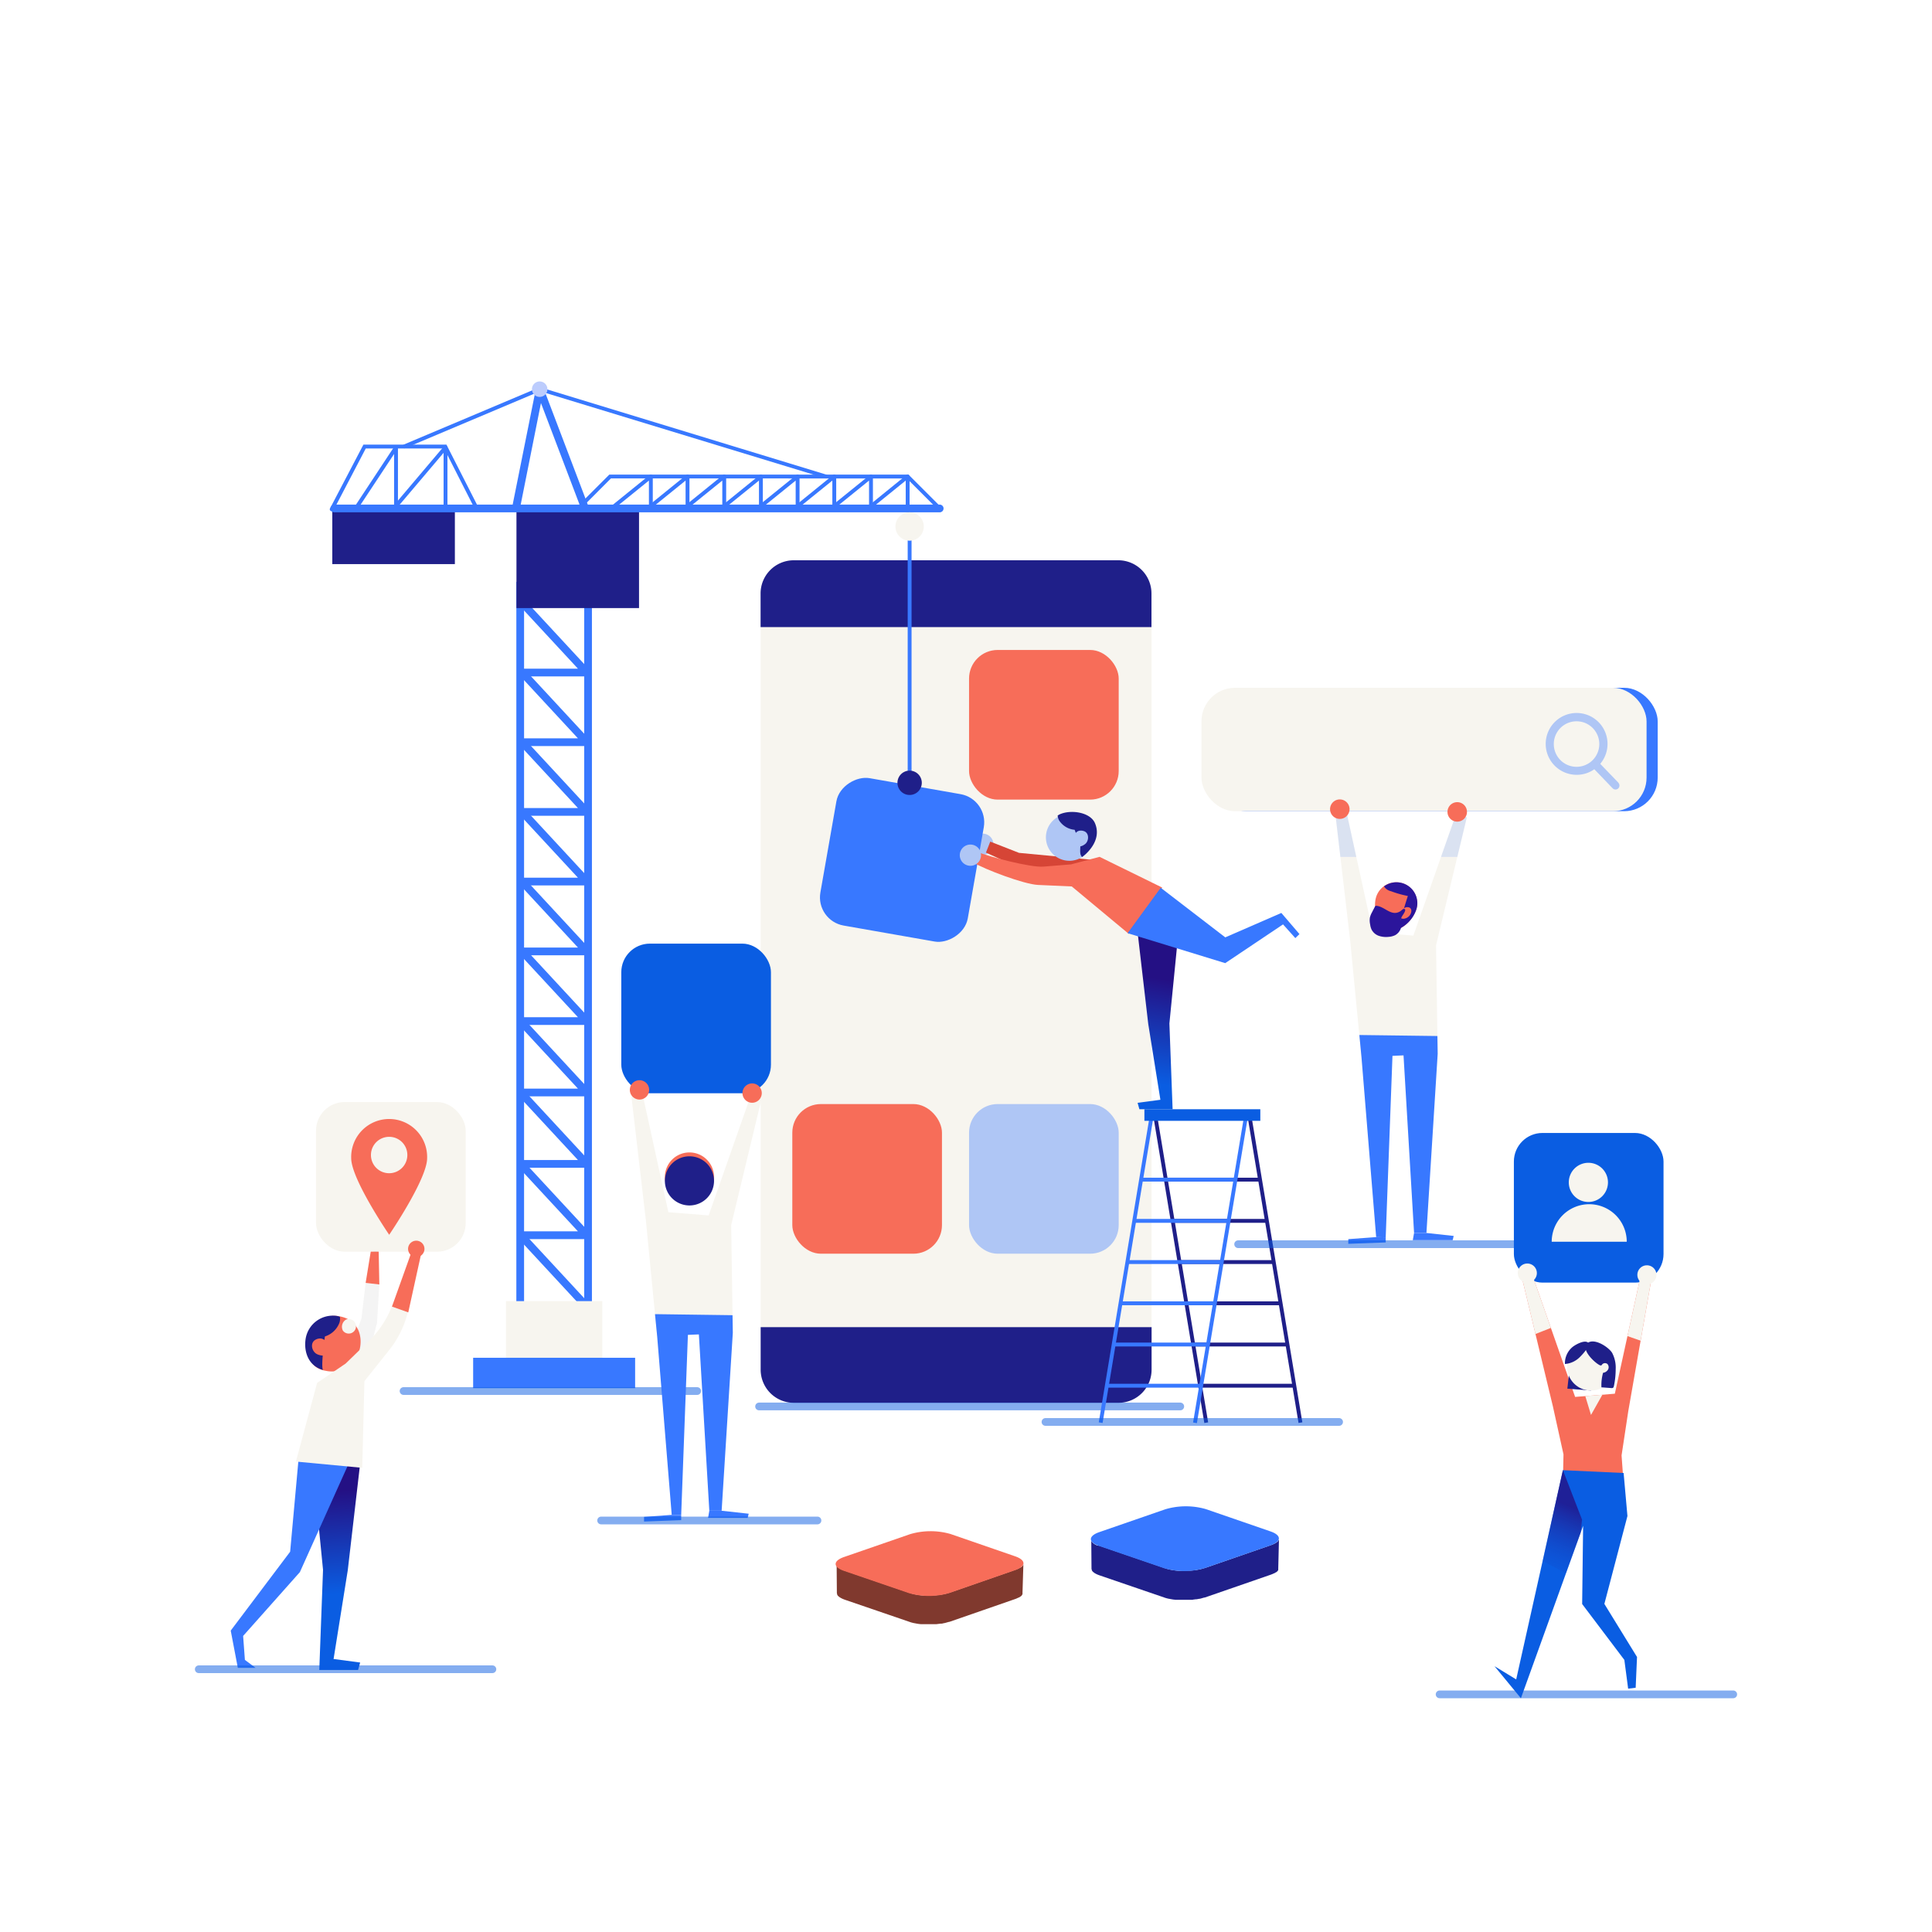 <svg id="OBJECTS" xmlns="http://www.w3.org/2000/svg" xmlns:xlink="http://www.w3.org/1999/xlink" viewBox="0 0 500 500"><defs><style>.cls-1{fill:#f4f4f4;}.cls-2{fill:url(#Degradado_sin_nombre_7);}.cls-3{fill:#3878ff;}.cls-4{fill:#f76d59;}.cls-5{fill:#1f1f89;}.cls-6{fill:#f7f5ef;}.cls-7{fill:#8e574a;}.cls-8{fill:none;stroke:#0a5de2;stroke-linecap:round;stroke-miterlimit:10;stroke-width:2px;opacity:0.5;}.cls-9{fill:#afc6f5;}.cls-10{fill:#0a5de2;}.cls-11{fill:#2b159b;}.cls-12{opacity:0.4;}.cls-13{fill:#d64536;}.cls-14{fill:url(#Degradado_sin_nombre_7-2);}.cls-15{fill:#bcccfd;}.cls-16{fill:url(#Degradado_sin_nombre_4);}.cls-17{fill:#80392e;}</style><linearGradient id="Degradado_sin_nombre_7" x1="97.12" y1="385.82" x2="95.58" y2="412.64" gradientTransform="matrix(-1, 0, 0, 1, 183.99, 0)" gradientUnits="userSpaceOnUse"><stop offset="0" stop-color="#241084"/><stop offset="0.99" stop-color="#0a5de2"/></linearGradient><linearGradient id="Degradado_sin_nombre_7-2" x1="300.59" y1="253.37" x2="296.22" y2="280.26" gradientTransform="matrix(1, 0, 0, 1, 0, 0)" xlink:href="#Degradado_sin_nombre_7"/><linearGradient id="Degradado_sin_nombre_4" x1="406.51" y1="389.74" x2="397.93" y2="411.2" gradientUnits="userSpaceOnUse"><stop offset="0" stop-color="#241084" stop-opacity="0.8"/><stop offset="0.99" stop-color="#0a5de2" stop-opacity="0"/></linearGradient></defs><title>Mesa de trabajo 1</title><polygon class="cls-1" points="94.63 332.01 93.54 341.27 87.02 358.21 92.98 360.05 97.57 342.38 98.17 332.42 94.63 332.01"/><polygon class="cls-2" points="80.69 376.8 83.6 406.28 82.63 432.19 92.67 432.19 93.21 430.26 86.33 429.35 90 406.4 93.31 377.87 80.69 376.8"/><polygon class="cls-3" points="77.37 376.47 75.09 401.58 59.71 422 61.55 431.64 66.14 431.64 63.38 429.58 62.92 423.38 77.61 406.86 90.92 377.26 77.37 376.47"/><polygon class="cls-4" points="98.17 332.42 97.99 323.08 96.12 322.85 94.63 332.01 98.17 332.42"/><path class="cls-4" d="M79.92,345.36c-.7,3.39-.73,8.58,4.36,9.4A7.4,7.4,0,0,0,93.13,349c.74-3.38-.51-7.74-5.74-8.41C84,340.12,80.47,342.64,79.92,345.36Z"/><path class="cls-5" d="M83.58,354.53c-3.64-1-5-4.49-4.49-8a7.12,7.12,0,0,1,8.3-5.93,4.36,4.36,0,0,1,.58.19,3.33,3.33,0,0,1-.11,1.49,5.9,5.9,0,0,1-3.77,3.59S83,353.43,83.58,354.53Z"/><path class="cls-4" d="M83.16,346.42a2.42,2.42,0,0,0-1.51.3c-1.47.8-1,3,.35,3.71a3.78,3.78,0,0,0,1.37.38,2,2,0,0,0,1.2-.19,1.49,1.49,0,0,0,.63-1,2.82,2.82,0,0,0-.06-1.19A2.73,2.73,0,0,0,83.16,346.42Z"/><path class="cls-6" d="M88.74,344.36a1.88,1.88,0,1,0,.85-2.87A2.16,2.16,0,0,0,88.74,344.36Z"/><path class="cls-7" d="M95.06,321.79a2.11,2.11,0,1,0,2.11-2.11A2.11,2.11,0,0,0,95.06,321.79Z"/><path class="cls-6" d="M105,336l-3.2,1.06a25.52,25.52,0,0,1-6.35,10l-6,5.83-7.38,5-5.49,20.36,17.17,1.62.56-22.43,6.38-8a25.59,25.59,0,0,0,5.16-11.27Z"/><rect class="cls-6" x="81.79" y="285.21" width="38.73" height="38.73" rx="7.4" ry="7.4"/><path class="cls-4" d="M105.61,323.2a2.12,2.12,0,1,0,2.11-2.11A2.12,2.12,0,0,0,105.61,323.2Z"/><polygon class="cls-4" points="101.44 338.14 105.66 339.64 109.06 324.17 106.64 323.62 101.44 338.14"/><path class="cls-4" d="M110.54,299.74c0,5.42-9.82,19.82-9.82,19.82s-9.83-14.4-9.83-19.82a9.83,9.83,0,1,1,19.65,0Z"/><path class="cls-6" d="M105.42,298.92a4.71,4.71,0,1,1-4.7-4.71A4.69,4.69,0,0,1,105.42,298.92Z"/><line class="cls-8" x1="51.44" y1="432" x2="127.43" y2="432"/><rect class="cls-6" x="196.86" y="145" width="101.16" height="218" rx="8.59" ry="8.59"/><path class="cls-5" d="M289.42,145h-84a8.59,8.59,0,0,0-8.58,8.59v8.7H298v-8.7A8.59,8.59,0,0,0,289.42,145Z"/><path class="cls-5" d="M196.86,343.46v11a8.58,8.58,0,0,0,8.58,8.59h84a8.58,8.58,0,0,0,8.59-8.59v-11Z"/><rect class="cls-4" x="250.79" y="168.21" width="38.73" height="38.73" rx="7.4" ry="7.4"/><rect class="cls-9" x="250.79" y="285.73" width="38.73" height="38.73" rx="7.4" ry="7.4"/><rect class="cls-4" x="205.05" y="285.73" width="38.73" height="38.73" rx="7.4" ry="7.4"/><line class="cls-8" x1="196.45" y1="363.99" x2="305.45" y2="363.99"/><rect class="cls-5" x="329.4" y="287.77" width="1" height="80.98" transform="translate(-49.36 58.53) rotate(-9.44)"/><rect class="cls-5" x="305.02" y="287.77" width="1" height="80.98" transform="translate(-49.69 54.54) rotate(-9.44)"/><rect class="cls-5" x="301.71" y="304.79" width="24.6" height="1"/><rect class="cls-5" x="303.45" y="315.46" width="24.6" height="1"/><rect class="cls-5" x="305.19" y="326.12" width="24.6" height="1"/><rect class="cls-5" x="306.93" y="336.79" width="24.6" height="1"/><rect class="cls-5" x="308.67" y="347.46" width="24.6" height="1"/><rect class="cls-5" x="310.41" y="358.12" width="24.6" height="1"/><rect class="cls-3" x="251.02" y="327.76" width="80.98" height="1" transform="translate(-80.13 561.96) rotate(-80.56)"/><rect class="cls-3" x="275.4" y="327.76" width="80.98" height="1" transform="translate(-59.76 585.99) rotate(-80.55)"/><rect class="cls-3" x="295.11" y="304.79" width="24.6" height="1"/><rect class="cls-3" x="293.37" y="315.46" width="24.6" height="1"/><rect class="cls-3" x="291.62" y="326.12" width="24.6" height="1"/><rect class="cls-3" x="289.88" y="336.79" width="24.6" height="1"/><rect class="cls-3" x="288.14" y="347.46" width="24.6" height="1"/><rect class="cls-3" x="286.4" y="358.12" width="24.6" height="1"/><rect class="cls-10" x="296.17" y="287.07" width="30" height="3"/><polygon class="cls-6" points="352.35 273.6 349.42 243.39 345.64 211.08 348.58 210.66 355.29 241.29 365.78 242.13 376.69 211.08 379.62 211.5 371.65 244.65 372.07 272.76 352.35 273.6"/><path class="cls-4" d="M356.09,232.33c-.8,2.89.45,7.54,3.35,8.33s6.34-2.57,7.13-5.46a5.43,5.43,0,1,0-10.48-2.87Z"/><path class="cls-11" d="M360,230.65a3,3,0,0,1-1.74-1.12.94.94,0,0,1-.06-.15,5.41,5.41,0,0,1,8.41,5.82,8.63,8.63,0,0,1-4.59,5.22,9.43,9.43,0,0,1,.33-1.73q.9-3.44,2-6.81A27.29,27.29,0,0,1,360,230.65Z"/><path class="cls-4" d="M363.34,235.08a1.41,1.41,0,0,1,1.38-.22.84.84,0,0,1,.28.18,1.08,1.08,0,0,1,.25.85,2.19,2.19,0,0,1-1.57,1.8,1.56,1.56,0,0,1-.71.07.89.89,0,0,1-.6-.35C361.86,236.69,362.78,235.49,363.34,235.08Z"/><polygon class="cls-3" points="372.07 272.76 369.16 319.09 365.96 319.09 363.23 273.13 360.37 273.25 358.62 320.22 356.15 320.16 352.35 273.6 351.8 267.86 372 268.12 372.07 272.76"/><polygon class="cls-3" points="369.16 319.09 376.21 319.86 375.95 320.96 365.63 320.96 365.96 319.09 369.16 319.09"/><polygon class="cls-3" points="358.62 320.22 358.62 321.54 348.94 321.9 348.94 320.69 356.15 320.16 358.62 320.22"/><path class="cls-11" d="M361.28,236.25c-1.76.19-3.16-1.58-4.92-1.81a.61.61,0,0,0-.33,0,.63.63,0,0,0-.27.33c-.22.43-.45.86-.67,1.3a5.34,5.34,0,0,0-.56,1.38,4.85,4.85,0,0,0,.06,1.78,4.51,4.51,0,0,0,.38,1.36,3.35,3.35,0,0,0,1.89,1.61,5.87,5.87,0,0,0,2.5.26,4.62,4.62,0,0,0,1.67-.42,3.15,3.15,0,0,0,1.64-3.19,3.31,3.31,0,0,1-.11-.94,2.14,2.14,0,0,1,.34-.85c.17-.31,1.33-1.83.42-1.84-.28,0-.68.47-.92.61A2.78,2.78,0,0,1,361.28,236.25Z"/><g class="cls-12"><polygon class="cls-9" points="372.93 221.78 377.15 221.78 379.62 211.5 376.69 211.08 372.93 221.78"/><polygon class="cls-9" points="348.58 210.66 345.64 211.08 346.89 221.78 351.01 221.78 348.58 210.66"/></g><rect class="cls-3" x="313.82" y="178" width="115.19" height="31.94" rx="8.69" ry="8.69"/><rect class="cls-6" x="310.94" y="178" width="115.19" height="31.94" rx="8.69" ry="8.69"/><path class="cls-9" d="M418.84,202.56l-4.7-4.88a8,8,0,1,0-6.1,2.84,7.85,7.85,0,0,0,4.57-1.44l4.73,4.92a1,1,0,0,0,.75.32,1,1,0,0,0,.72-.29,1.05,1.05,0,0,0,0-1.47ZM408,186.67a5.89,5.89,0,1,1-5.88,5.89,5.89,5.89,0,0,1,5.88-5.89Zm0,0"/><line class="cls-8" x1="320.43" y1="322" x2="424.43" y2="322"/><path class="cls-4" d="M349.26,209.4a2.52,2.52,0,1,1-2.52-2.51A2.52,2.52,0,0,1,349.26,209.4Z"/><path class="cls-4" d="M379.65,210.12a2.52,2.52,0,1,1-2.52-2.52A2.51,2.51,0,0,1,379.65,210.12Z"/><path class="cls-9" d="M256.91,217.52a2.75,2.75,0,1,1-3.55-1.59A2.74,2.74,0,0,1,256.91,217.52Z"/><rect class="cls-3" x="214.09" y="203.15" width="38.73" height="38.73" rx="7.4" ry="7.4" transform="translate(-26.08 413.98) rotate(-80.04)"/><path class="cls-3" d="M134.52,339.16h17.33a1,1,0,0,0,.74-1.68l-16.67-18-1.47,1.36,15.12,16.32h-15Z"/><polygon class="cls-13" points="256.28 217.81 263.72 220.72 285.36 222.77 278.14 227.86 262.94 224.21 255.16 220.65 256.28 217.81"/><path class="cls-9" d="M282.42,214.53a6.07,6.07,0,1,1-7.83-3.5A6.07,6.07,0,0,1,282.42,214.53Z"/><polygon class="cls-14" points="305.14 239.62 302.64 264.87 303.47 287.06 294.87 287.06 294.41 285.41 300.31 284.62 297.16 264.97 294.32 240.53 305.14 239.62"/><path class="cls-4" d="M252.82,220.43c3.17,1.29,13.81,4.12,17.22,3.85l7.15-.58,7.38-1.95,16.21,7.95-8.64,12-14.77-12.29-8.73-.39c-3.59-.16-13.78-4-16.87-5.87Z"/><path class="cls-5" d="M283.36,213c-1.27-2.86-6.34-3.55-9.17-2.22-.17.08-.31.19-.47.28a3.1,3.1,0,0,0,.4,1.3,5.34,5.34,0,0,0,4,2.39l.3.8a1.64,1.64,0,0,1,.64-.48,2.17,2.17,0,0,1,1.38,0c1.45.41,1.45,2.46.44,3.33a3.22,3.22,0,0,1-1.12.61l-.16,0c-.13,2,0,2.19.42,2.8C282.36,220.1,285,216.75,283.36,213Z"/><polygon class="cls-3" points="331.61 236.27 317.1 242.59 300.39 229.75 291.82 241.5 317.09 249.26 332.05 239.23 335.23 242.78 336.3 241.74 331.61 236.27"/><path class="cls-9" d="M253.71,220.34a2.75,2.75,0,1,1-3.55-1.59A2.75,2.75,0,0,1,253.71,220.34Z"/><path class="cls-3" d="M133.63,150.59h19.56V347.26H133.63Zm17.56,2H135.63V345.26h15.56Z"/><rect class="cls-6" x="130.95" y="336.73" width="24.92" height="17.86" transform="translate(286.82 691.32) rotate(180)"/><path class="cls-3" d="M134.52,265.25h17.33a1,1,0,0,0,.74-1.68l-16.67-18-1.47,1.36,15.12,16.32h-15Z"/><path class="cls-3" d="M134.52,283.73h17.33a1,1,0,0,0,.92-.6,1,1,0,0,0-.18-1.08l-16.67-18-1.47,1.36,15.12,16.32h-15Z"/><path class="cls-3" d="M134.52,302.21h17.33a1,1,0,0,0,.92-.6,1,1,0,0,0-.18-1.08l-16.67-18-1.47,1.36,15.12,16.32h-15Z"/><path class="cls-3" d="M134.52,320.68h17.33a1,1,0,0,0,.74-1.68l-16.67-18-1.47,1.35,15.12,16.32h-15Z"/><path class="cls-3" d="M134.52,247.22h17.33a1,1,0,0,0,.92-.6,1,1,0,0,0-.18-1.08l-16.67-18-1.47,1.36,15.12,16.32h-15Z"/><path class="cls-3" d="M134.52,229.15h17.33a1,1,0,0,0,.92-.6,1,1,0,0,0-.18-1.08l-16.67-18-1.47,1.36,15.12,16.32h-15Z"/><path class="cls-3" d="M134.52,211.12h17.33a1,1,0,0,0,.92-.6,1,1,0,0,0-.18-1.08l-16.67-18-1.47,1.36,15.12,16.32h-15Z"/><path class="cls-3" d="M134.52,193.08h17.33a1,1,0,0,0,.74-1.68l-16.67-18-1.47,1.36,15.12,16.32h-15Z"/><path class="cls-3" d="M134.52,175.05h17.33a1,1,0,0,0,.92-.6,1,1,0,0,0-.18-1.08l-16.67-18-1.47,1.36,15.12,16.32h-15Z"/><path class="cls-3" d="M134.52,157h17.33a1,1,0,0,0,.74-1.68l-16.67-18-1.47,1.36L149.57,155h-15Z"/><rect class="cls-5" x="133.66" y="130.63" width="31.72" height="26.74" transform="translate(299.04 288) rotate(180)"/><rect class="cls-5" x="85.99" y="130.63" width="31.72" height="15.36" transform="translate(203.71 276.62) rotate(180)"/><path class="cls-3" d="M86.52,132.59H243.19a1,1,0,0,0,0-2H86.52a1,1,0,0,0,0,2Z"/><rect class="cls-3" x="234.91" y="136.25" width="1" height="65"/><rect class="cls-3" x="122.45" y="351.4" width="41.92" height="7.86" transform="translate(286.82 710.65) rotate(180)"/><path class="cls-3" d="M149.4,132.32a.54.54,0,0,0,.36-.14l8.35-8.36H234.7l7.85,7.86a.5.5,0,0,0,.71-.71l-8.15-8.15H157.7l-8.65,8.65a.5.5,0,0,0,0,.71A.54.54,0,0,0,149.4,132.32Z"/><path class="cls-3" d="M85.85,132.32a.5.5,0,0,0,.45-.26l8.36-16h20.27l7.86,15.46a.5.5,0,0,0,.67.22.49.49,0,0,0,.22-.67l-8.14-16H94.05l-8.64,16.5a.49.49,0,0,0,.44.73Z"/><path class="cls-6" d="M231.74,136.25a3.67,3.67,0,1,0,3.67-3.66A3.67,3.67,0,0,0,231.74,136.25Z"/><path class="cls-3" d="M213.73,123.82a.51.51,0,0,0,.48-.36.5.5,0,0,0-.33-.62l-74-22.58a.57.57,0,0,0-.34,0l-35.09,14.81a.5.5,0,0,0-.26.66.5.5,0,0,0,.65.26l34.92-14.74,73.86,22.52A.4.4,0,0,0,213.73,123.82Z"/><path class="cls-3" d="M151.34,132.39a.92.92,0,0,0,.36-.07,1,1,0,0,0,.58-1.29l-11.66-30.67a1,1,0,0,0-1.91.16l-6,29.91a1,1,0,1,0,2,.4L140,104.31l10.43,27.44A1,1,0,0,0,151.34,132.39Z"/><path class="cls-15" d="M137.67,100.72a2,2,0,1,0,2-2A2,2,0,0,0,137.67,100.72Z"/><path class="cls-3" d="M224.27,132.42a.56.56,0,0,0,.32-.11l9.81-7.94v7.42a.5.5,0,0,0,.5.5.5.5,0,0,0,.5-.5v-8.47a.5.5,0,0,0-.81-.39L224,131.53a.5.5,0,0,0,.31.89Z"/><path class="cls-3" d="M214.78,132.42a.51.51,0,0,0,.31-.11l9.82-7.94v7.42a.5.5,0,0,0,1,0v-8.47a.5.5,0,0,0-.29-.45.49.49,0,0,0-.52.06l-10.64,8.6a.49.49,0,0,0-.07.7A.48.48,0,0,0,214.78,132.42Z"/><path class="cls-3" d="M205.28,132.42a.51.51,0,0,0,.31-.11l9.82-7.94v7.42a.5.5,0,0,0,.5.5.5.5,0,0,0,.5-.5v-8.47a.5.5,0,0,0-.81-.39L205,131.53a.5.5,0,0,0-.08.7A.48.48,0,0,0,205.28,132.42Z"/><path class="cls-3" d="M195.78,132.42a.52.52,0,0,0,.32-.11l9.82-7.94v7.42a.5.5,0,0,0,.5.5.5.5,0,0,0,.5-.5v-8.47a.5.5,0,0,0-.29-.45.51.51,0,0,0-.53.06l-10.63,8.6a.49.49,0,0,0-.07.7A.46.46,0,0,0,195.78,132.42Z"/><path class="cls-3" d="M186.29,132.42a.51.51,0,0,0,.31-.11l9.82-7.94v7.42a.5.5,0,0,0,.5.5.5.5,0,0,0,.5-.5v-8.47a.5.5,0,0,0-.81-.39L186,131.53a.5.5,0,0,0-.07.7A.48.48,0,0,0,186.29,132.42Z"/><path class="cls-3" d="M176.79,132.42a.54.54,0,0,0,.32-.11l9.82-7.94v7.42a.5.5,0,0,0,.5.5.5.5,0,0,0,.5-.5v-8.47a.5.5,0,0,0-.29-.45.51.51,0,0,0-.53.06l-10.63,8.6a.5.5,0,0,0,.31.89Z"/><path class="cls-3" d="M167.3,132.42a.51.51,0,0,0,.31-.11l9.82-7.94v7.42a.5.5,0,0,0,.5.5.5.5,0,0,0,.5-.5v-8.47a.5.5,0,0,0-.81-.39L167,131.53a.5.5,0,0,0-.07.7A.48.48,0,0,0,167.3,132.42Z"/><path class="cls-3" d="M157.8,132.42a.56.56,0,0,0,.32-.11l9.82-7.94v7.42a.5.5,0,0,0,.5.5.5.5,0,0,0,.5-.5v-8.47a.5.5,0,0,0-.29-.45.51.51,0,0,0-.53.06l-10.63,8.6a.5.5,0,0,0,.31.89Z"/><path class="cls-3" d="M101.67,132.42a.49.49,0,0,0,.38-.18l12.75-15.05v14.6a.5.5,0,0,0,.5.5.5.5,0,0,0,.5-.5v-16a.5.5,0,0,0-.32-.47.5.5,0,0,0-.56.14l-13.63,16.1a.49.49,0,0,0,.06.7A.47.47,0,0,0,101.67,132.42Z"/><path class="cls-3" d="M91.86,132.42a.51.51,0,0,0,.42-.23l9.71-14.7v14.3a.5.5,0,0,0,.5.5.5.5,0,0,0,.5-.5v-16a.5.5,0,0,0-.35-.48.5.5,0,0,0-.56.2L91.44,131.64a.51.51,0,0,0,.14.7A.6.6,0,0,0,91.86,132.42Z"/><path class="cls-5" d="M232.26,202.59a3.15,3.15,0,1,0,3.15-3.15A3.15,3.15,0,0,0,232.26,202.59Z"/><line class="cls-8" x1="104.44" y1="360" x2="180.43" y2="360"/><polygon class="cls-4" points="420.79 392.33 419.66 376.66 421.41 365.12 427.37 331.11 424.49 330.7 417.92 360.69 407.64 361.52 396.96 331.11 394.08 331.52 401.89 363.98 404.63 376.39 404.31 391.51 420.79 392.33"/><polygon class="cls-5" points="406.64 350.42 405.63 359.39 411.73 359.87 415.46 350.42 406.64 350.42"/><path class="cls-6" d="M417.89,353.71a6.16,6.16,0,1,1-6.16-6.16A6.16,6.16,0,0,1,417.89,353.71Z"/><rect class="cls-10" x="391.79" y="293.21" width="38.73" height="38.73" rx="7.4" ry="7.4"/><path class="cls-5" d="M414,353.3a.49.49,0,0,0,.39.06c.12,0,.19-.18.27-.28A1,1,0,0,1,416,353a1.25,1.25,0,0,1,.15,1.46,1.76,1.76,0,0,1-1.28.82,12,12,0,0,0-.42,3.76l2.54.19a.71.71,0,0,0,.48-.08.76.76,0,0,0,.2-.41,21.23,21.23,0,0,0,.47-4.43,8.15,8.15,0,0,0-.92-4.19c-.9-1.48-4.57-3.92-6.36-2.55C408.93,349.11,412.63,352.64,414,353.3Z"/><path class="cls-5" d="M408.89,351.18A6.06,6.06,0,0,1,405,353a5.48,5.48,0,0,1,1.89-4.33c.69-.6,3-1.92,4-1.28S409.59,350.49,408.89,351.18Z"/><polygon class="cls-10" points="420.19 381.21 404.48 380.48 392.39 434.63 386.78 431.21 393.61 439.5 409.71 394.87 409.46 415.12 420.38 429.58 421.07 434.8 421.36 437.02 423.31 436.79 423.66 428.83 415.21 415.09 421.18 392.35 420.19 381.21"/><polygon class="cls-6" points="421.19 345.78 424.59 346.97 427.37 331.11 424.49 330.7 421.19 345.78"/><polygon class="cls-6" points="401.37 343.66 397.38 345.24 394.08 331.52 396.96 331.11 401.37 343.66"/><polygon class="cls-6" points="414.7 360.95 411.75 366.19 410.27 361.31 414.7 360.95"/><path class="cls-6" d="M392.8,329.47a2.47,2.47,0,1,0,2.46-2.47A2.46,2.46,0,0,0,392.8,329.47Z"/><path class="cls-6" d="M423.75,329.93a2.47,2.47,0,1,0,2.46-2.47A2.46,2.46,0,0,0,423.75,329.93Z"/><path class="cls-16" d="M405.28,407.15l3.8-10.53.35-3.34-4.95-12.8L399.23,404C401.48,405.2,403.67,406.33,405.28,407.15Z"/><path class="cls-6" d="M416.14,306a5.07,5.07,0,1,1-5.07-5.07A5.07,5.07,0,0,1,416.14,306Z"/><path class="cls-6" d="M421,321.36a9.71,9.71,0,0,0-19.42,0Z"/><line class="cls-8" x1="372.57" y1="438.5" x2="448.56" y2="438.5"/><line class="cls-8" x1="270.57" y1="368" x2="346.56" y2="368"/><rect class="cls-10" x="160.79" y="244.21" width="38.73" height="38.73" rx="7.4" ry="7.4"/><polygon class="cls-6" points="170.07 345.8 167.15 315.8 163.4 283.72 166.32 283.31 172.98 313.72 183.4 314.55 194.23 283.72 197.15 284.14 189.23 317.05 189.65 344.97 170.07 345.8"/><path class="cls-4" d="M168,282.06a2.5,2.5,0,1,1-2.5-2.5A2.5,2.5,0,0,1,168,282.06Z"/><path class="cls-4" d="M197.15,282.89a2.5,2.5,0,1,1-2.5-2.5A2.5,2.5,0,0,1,197.15,282.89Z"/><path class="cls-4" d="M184.79,304.6a6.36,6.36,0,1,1-6.36-6.35A6.36,6.36,0,0,1,184.79,304.6Z"/><path class="cls-5" d="M184.79,305.61a6.36,6.36,0,1,1-6.36-6.36A6.35,6.35,0,0,1,184.79,305.61Z"/><polygon class="cls-3" points="189.65 344.97 186.76 390.98 183.57 390.98 180.87 345.34 178.03 345.46 176.29 392.11 173.84 392.05 170.07 345.8 169.51 340.1 189.58 340.37 189.65 344.97"/><polygon class="cls-3" points="186.76 390.98 193.76 391.75 193.5 392.83 183.25 392.83 183.57 390.98 186.76 390.98"/><polygon class="cls-3" points="176.29 392.11 176.29 393.41 166.68 393.77 166.68 392.57 173.84 392.05 176.29 392.11"/><line class="cls-8" x1="155.57" y1="393.5" x2="211.56" y2="393.5"/><path class="cls-17" d="M264.86,404.54a.58.58,0,0,1,0,.23s0,0,0,.06a1.42,1.42,0,0,1-.08.18s0,0,0,0a1.37,1.37,0,0,1-.15.21l0,.05a1.84,1.84,0,0,1-.2.19l0,0a3.39,3.39,0,0,1-.28.2l-.08,0a2.2,2.2,0,0,1-.26.15l-.11.06-.3.15-.13.05a4.77,4.77,0,0,1-.5.19l-17,5.91-.51.14c-.25.07-.5.15-.77.21s-.66.13-1,.18-.43.06-.64.09l-.81.08h-.17c-.44,0-.88.05-1.32.05h0c-.47,0-.93,0-1.39,0h0c-.45,0-.9-.07-1.34-.13h0c-.43-.06-.84-.14-1.24-.22h0a11.78,11.78,0,0,1-1.14-.32l-16.79-5.75-.26-.1-.24-.09-.22-.1-.21-.1-.18-.1-.19-.11-.14-.11-.15-.12a.63.63,0,0,1-.12-.11l-.12-.11a1.3,1.3,0,0,1-.1-.15.47.47,0,0,1-.06-.09.31.31,0,0,1-.05-.12,1,1,0,0,1-.09-.36l.06,7.51a1,1,0,0,0,.09.36.31.31,0,0,0,0,.12.47.47,0,0,0,.06.09l.1.15.1.09a.92.92,0,0,0,.14.14l.11.08.19.14.14.08.22.13.15.07.28.13.2.08.29.11h0l16.79,5.75a5.76,5.76,0,0,0,.59.18l.52.13h.07l.4.08.46.08.38.06h.07l.44.05.45,0,.41,0h0l.46,0H241l.57,0h.21l.17,0,.31,0,.5-.06.64-.08.19,0c.25,0,.49-.08.73-.14l.09,0c.27-.06.52-.14.77-.21l.41-.11.1,0,17-5.9c.17-.06.33-.12.48-.19h0l.13-.06.25-.12.05,0,.11-.05.15-.09.11-.06.09-.06,0,0,.21-.15h0l0,0,.12-.12a.23.23,0,0,0,.07-.07l0-.05,0,0,.11-.16v0s0,0,0,0l.05-.1,0-.08s0,0,0-.06a0,0,0,0,0,0,0,.55.55,0,0,0,0-.18h0Z"/><path class="cls-4" d="M262.74,402.78c2.87,1,2.83,2.6-.09,3.6l-17,5.91a18.79,18.79,0,0,1-10.46,0l-16.79-5.75c-2.87-1-2.84-2.6.07-3.6l17.06-5.9A18.74,18.74,0,0,1,246,397Z"/><path class="cls-5" d="M331,398.11a1.66,1.66,0,0,1,0,.22.14.14,0,0,0,0,.06,1.42,1.42,0,0,1-.08.18.05.05,0,0,1,0,0,1.37,1.37,0,0,1-.15.21l0,.05-.19.19,0,0a3.16,3.16,0,0,1-.27.2l-.09.06-.26.15-.1.05-.31.15-.13.06-.49.19-17.05,5.9-.52.14c-.25.08-.5.15-.77.21l-1,.19-.64.08-.81.08-.17,0c-.44,0-.88,0-1.32.05h0c-.47,0-.93,0-1.39,0h0c-.46,0-.91-.07-1.35-.13h0c-.43-.06-.84-.13-1.24-.22h0a11.78,11.78,0,0,1-1.14-.32l-16.79-5.75-.26-.1L284,400l-.22-.1-.21-.1-.17-.1a1.6,1.6,0,0,1-.19-.11l-.14-.11a1.11,1.11,0,0,1-.16-.11l-.12-.12-.12-.11a1.3,1.3,0,0,1-.1-.15.47.47,0,0,1-.06-.09.61.61,0,0,1,0-.12,1,1,0,0,1-.09-.36l.06,7.51a1,1,0,0,0,.09.37l0,.11a.47.47,0,0,0,.06.09,1.3,1.3,0,0,0,.1.15l.1.09.14.14.11.08.19.14.14.08.22.13.15.07.28.13.2.08.3.11h0l16.79,5.75a5.76,5.76,0,0,0,.59.18l.52.13h.07l.4.08.46.08.38.06h.07l.44.05.45,0,.42,0h0l.46,0h1.48l.57,0h.21l.17,0,.31,0c.17,0,.33,0,.5-.06l.64-.08.19,0,.73-.13.09,0c.27-.06.52-.13.78-.21s.27-.06.4-.11l.11,0,17.05-5.9.47-.18h0l.13-.06.25-.12.06,0,.1-.06.15-.08.11-.07.09-.06.05,0,.21-.16h0l0,0,.13-.11.06-.08,0,0,0,0a.91.91,0,0,0,.11-.16v0a.05.05,0,0,0,0,0,.47.47,0,0,0,.05-.1l0-.08a.14.14,0,0,1,0-.06,0,0,0,0,1,0,0,1.1,1.1,0,0,0,0-.18h0Z"/><path class="cls-3" d="M328.84,396.34c2.87,1,2.83,2.6-.08,3.61l-17.05,5.9a18.83,18.83,0,0,1-10.47,0l-16.79-5.75c-2.86-1-2.84-2.6.08-3.6l17.05-5.9a18.74,18.74,0,0,1,10.47-.05Z"/></svg>